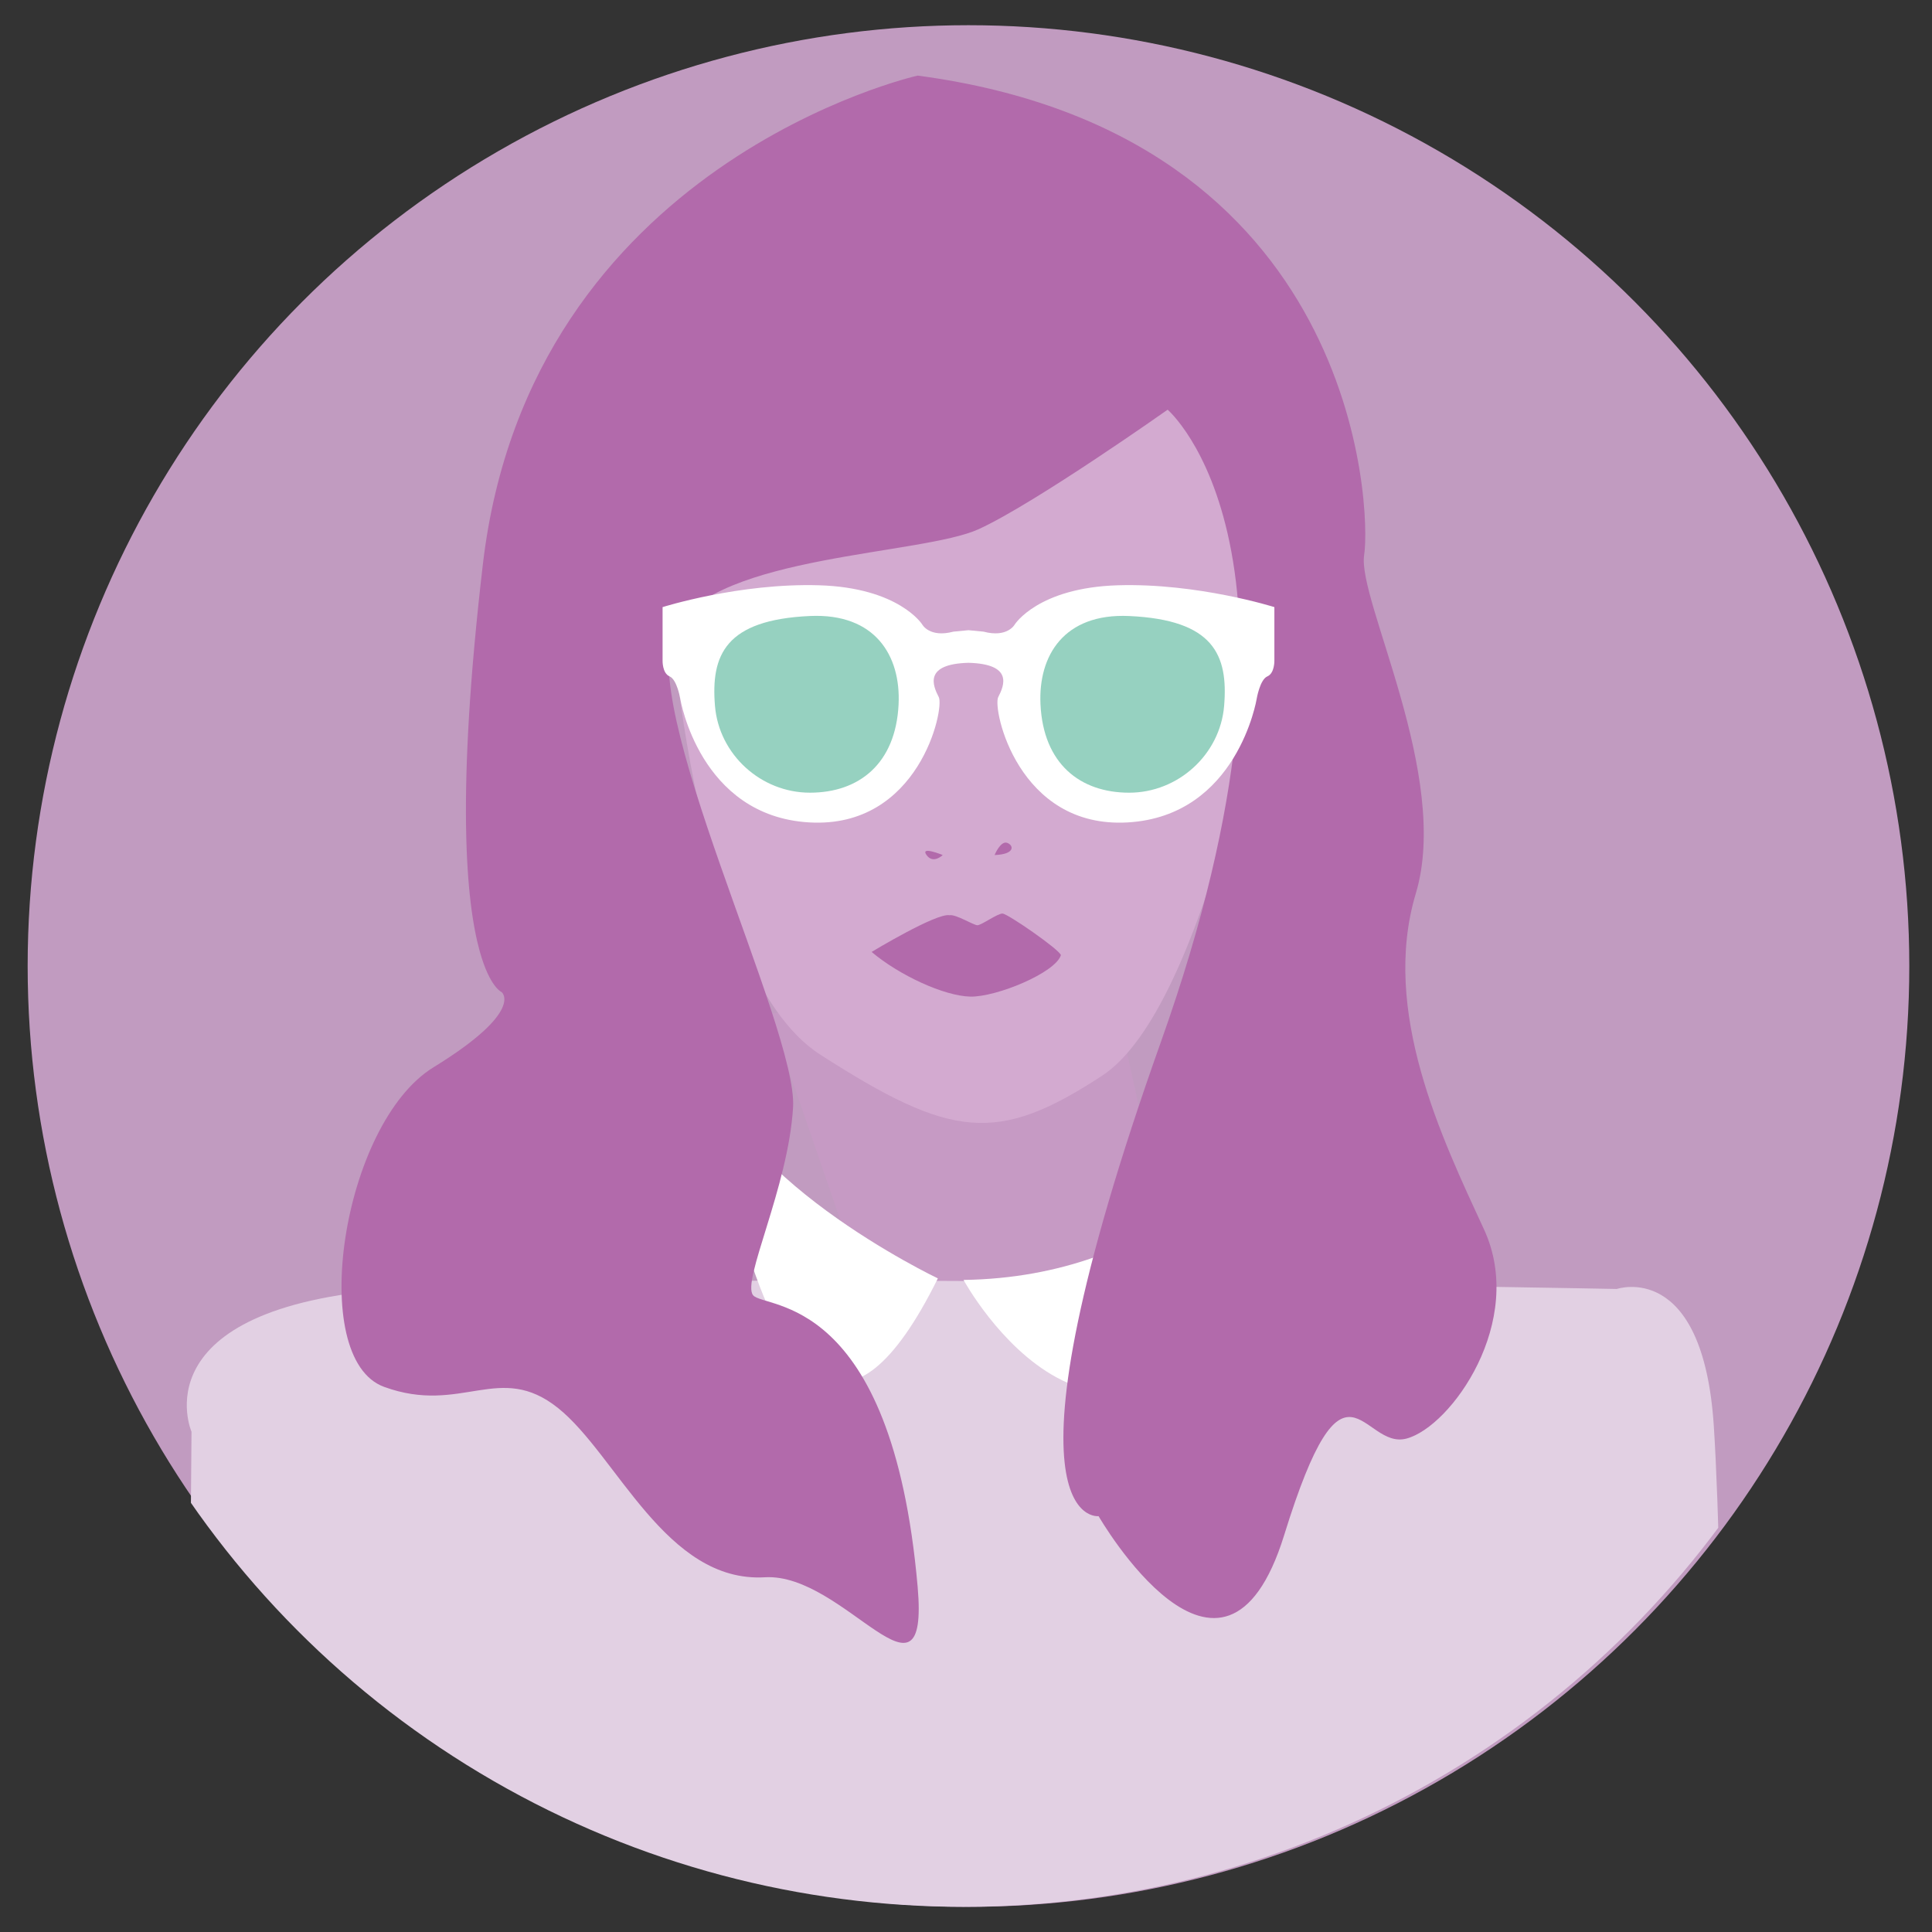 <?xml version="1.0" encoding="utf-8"?>
<!-- Generator: Adobe Illustrator 16.0.0, SVG Export Plug-In . SVG Version: 6.00 Build 0)  -->
<!DOCTYPE svg PUBLIC "-//W3C//DTD SVG 1.1//EN" "http://www.w3.org/Graphics/SVG/1.1/DTD/svg11.dtd">
<svg version="1.1" id="Layer_1" xmlns="http://www.w3.org/2000/svg" xmlns:xlink="http://www.w3.org/1999/xlink" x="0px" y="0px"
	 width="155.906px" height="155.91px" viewBox="0 0 155.906 155.91" enable-background="new 0 0 155.906 155.91"
	 xml:space="preserve">
<rect x="0" y="0" width="155.906" height="155.91" fill="#333333" stroke="none"/>
<g>
	<circle fill="#C19BC0" cx="78.153" cy="77.955" r="75.921"/>
	<polygon fill="#C69AC4" points="62.08,81.794 68.337,99.994 77.157,107.392 94.222,99.713 89.669,79.231 	"/>
	<path fill="#D3AAD0" d="M53.857,46.601c0,0,1.706,31.67,12.327,38.498c10.62,6.827,14.312,7.232,22.756,1.705
		c8.443-5.528,13.347-34.139,13.347-34.139s1.824-24.837-6.71-27.682C87.043,22.136,53.652,43.898,53.857,46.601z"/>
	<g>
		<g>
			<defs>
				<circle id="SVGID_1_" cx="77.755" cy="77.955" r="75.921"/>
			</defs>
			<clipPath id="SVGID_2_">
				<use xlink:href="#SVGID_1_"  overflow="visible"/>
			</clipPath>
			<path clip-path="url(#SVGID_2_)" fill="#E2D0E3" d="M15.073,160.616l0.382-45.079c0,0-4.348-9.998,16.307-11.521
				c20.656-1.522,98.708,0,98.708,0s6.96-2.394,7.831,11.089c0.867,13.479,0.867,49.571,0.867,49.571L15.073,160.616z"/>
		</g>
	</g>
	<path fill="#FFFFFF" d="M75.682,103.162c0,0-17.683-8.408-18.843-18.409C55.679,74.753,61.186,132.445,75.682,103.162z"/>
	<path fill="#FFFFFF" d="M77.755,103.287c0,0,11.741,21.599,25.077-1.736c13.333-23.339-3.187-7.395-2.466-8.267
		C101.091,92.414,93.826,103.059,77.755,103.287z"/>
	<path fill="#B26AAB" d="M74.05,6.1c0,0-31.292,7.016-35.085,39.444c-2.181,18.661-1.351,27.274-0.251,31.226
		c0.811,2.914,1.768,3.289,1.768,3.289s1.897,1.52-5.5,6.068c-7.396,4.551-10.24,23.515-3.982,25.791
		c6.259,2.279,9.293-2.086,14.034,1.707c4.74,3.791,8.707,14.124,16.689,13.656c6.447-0.378,13.272,11.566,12.327,0.757
		c-2.086-23.752-12.327-22.378-13.276-23.515c-0.948-1.134,2.845-8.724,3.224-15.172c0.379-6.447-12.895-32.806-9.481-38.685
		c3.415-5.879,19.913-5.879,24.463-7.966c4.553-2.084,15.244-9.639,15.244-9.639s13.497,11.549-0.535,50.995
		c-14.033,39.441-5.037,38.293-5.037,38.293s10.05,17.445,14.98,1.518c4.933-15.931,6.26-6.83,9.862-7.777s9.673-9.48,6.261-16.878
		c-3.416-7.395-8.347-17.634-5.503-27.116c2.845-9.484-4.741-23.707-4.17-27.308C110.647,41.183,109.703,10.84,74.05,6.1z"/>
	<path fill="#FFFFFF" d="M78.151,50.855l1.218,0.117c1.937,0.516,2.519-0.581,2.519-0.581s1.868-2.966,8.322-3.161
		c6.447-0.193,12.628,1.762,12.628,1.762v4.301c0,0,0.032,1.033-0.567,1.289c-0.601,0.258-0.86,1.807-0.86,1.807
		s-1.549,9.461-10.405,9.977c-8.861,0.517-10.936-9.179-10.452-10.114c0.486-0.936,1.219-2.669-2.401-2.766
		c-3.619,0.097-2.884,1.831-2.398,2.766c0.481,0.936-1.594,10.631-10.452,10.114c-8.859-0.516-10.408-9.977-10.408-9.977
		s-0.257-1.549-0.861-1.807c-0.602-0.258-0.566-1.289-0.566-1.289v-4.301c0,0,6.179-1.956,12.629-1.762
		c6.452,0.195,8.322,3.161,8.322,3.161s0.58,1.096,2.518,0.581L78.151,50.855z"/>
	<path fill="#96D1C0" d="M57.696,56.963c-0.341-4.123,0.849-6.943,7.663-7.254c5.265-0.238,7.344,3.199,7.154,7.13
		c-0.229,4.8-3.203,7.128-7.154,7.128C61.405,63.968,58.021,60.887,57.696,56.963z"/>
	<path fill="#96D1C0" d="M91.12,63.968c-3.953,0-6.928-2.328-7.156-7.128c-0.188-3.932,1.893-7.368,7.156-7.129
		c6.813,0.31,8.004,3.13,7.663,7.252C98.458,60.887,95.073,63.968,91.12,63.968z"/>
	<path fill="#B26AAB" d="M70.336,76.818c0,0,5.233-3.167,6.289-2.962c0.528-0.091,1.928,0.807,2.25,0.807
		c0.319,0,1.604-0.943,2.021-0.943c0.411,0,4.601,2.908,4.715,3.354c-0.429,1.42-5.2,3.393-7.312,3.349
		C76.188,80.376,72.564,78.7,70.336,76.818z"/>
	<path fill="#B26AAB" d="M80.259,68.999c0,0,0.489-1.196,1.033-0.979C81.835,68.239,81.889,68.944,80.259,68.999z"/>
	<path fill="#B26AAB" d="M76.073,68.999c0,0-1.847-0.762-1.305,0C75.313,69.759,76.073,68.999,76.073,68.999z"/>
</g>
</svg>
